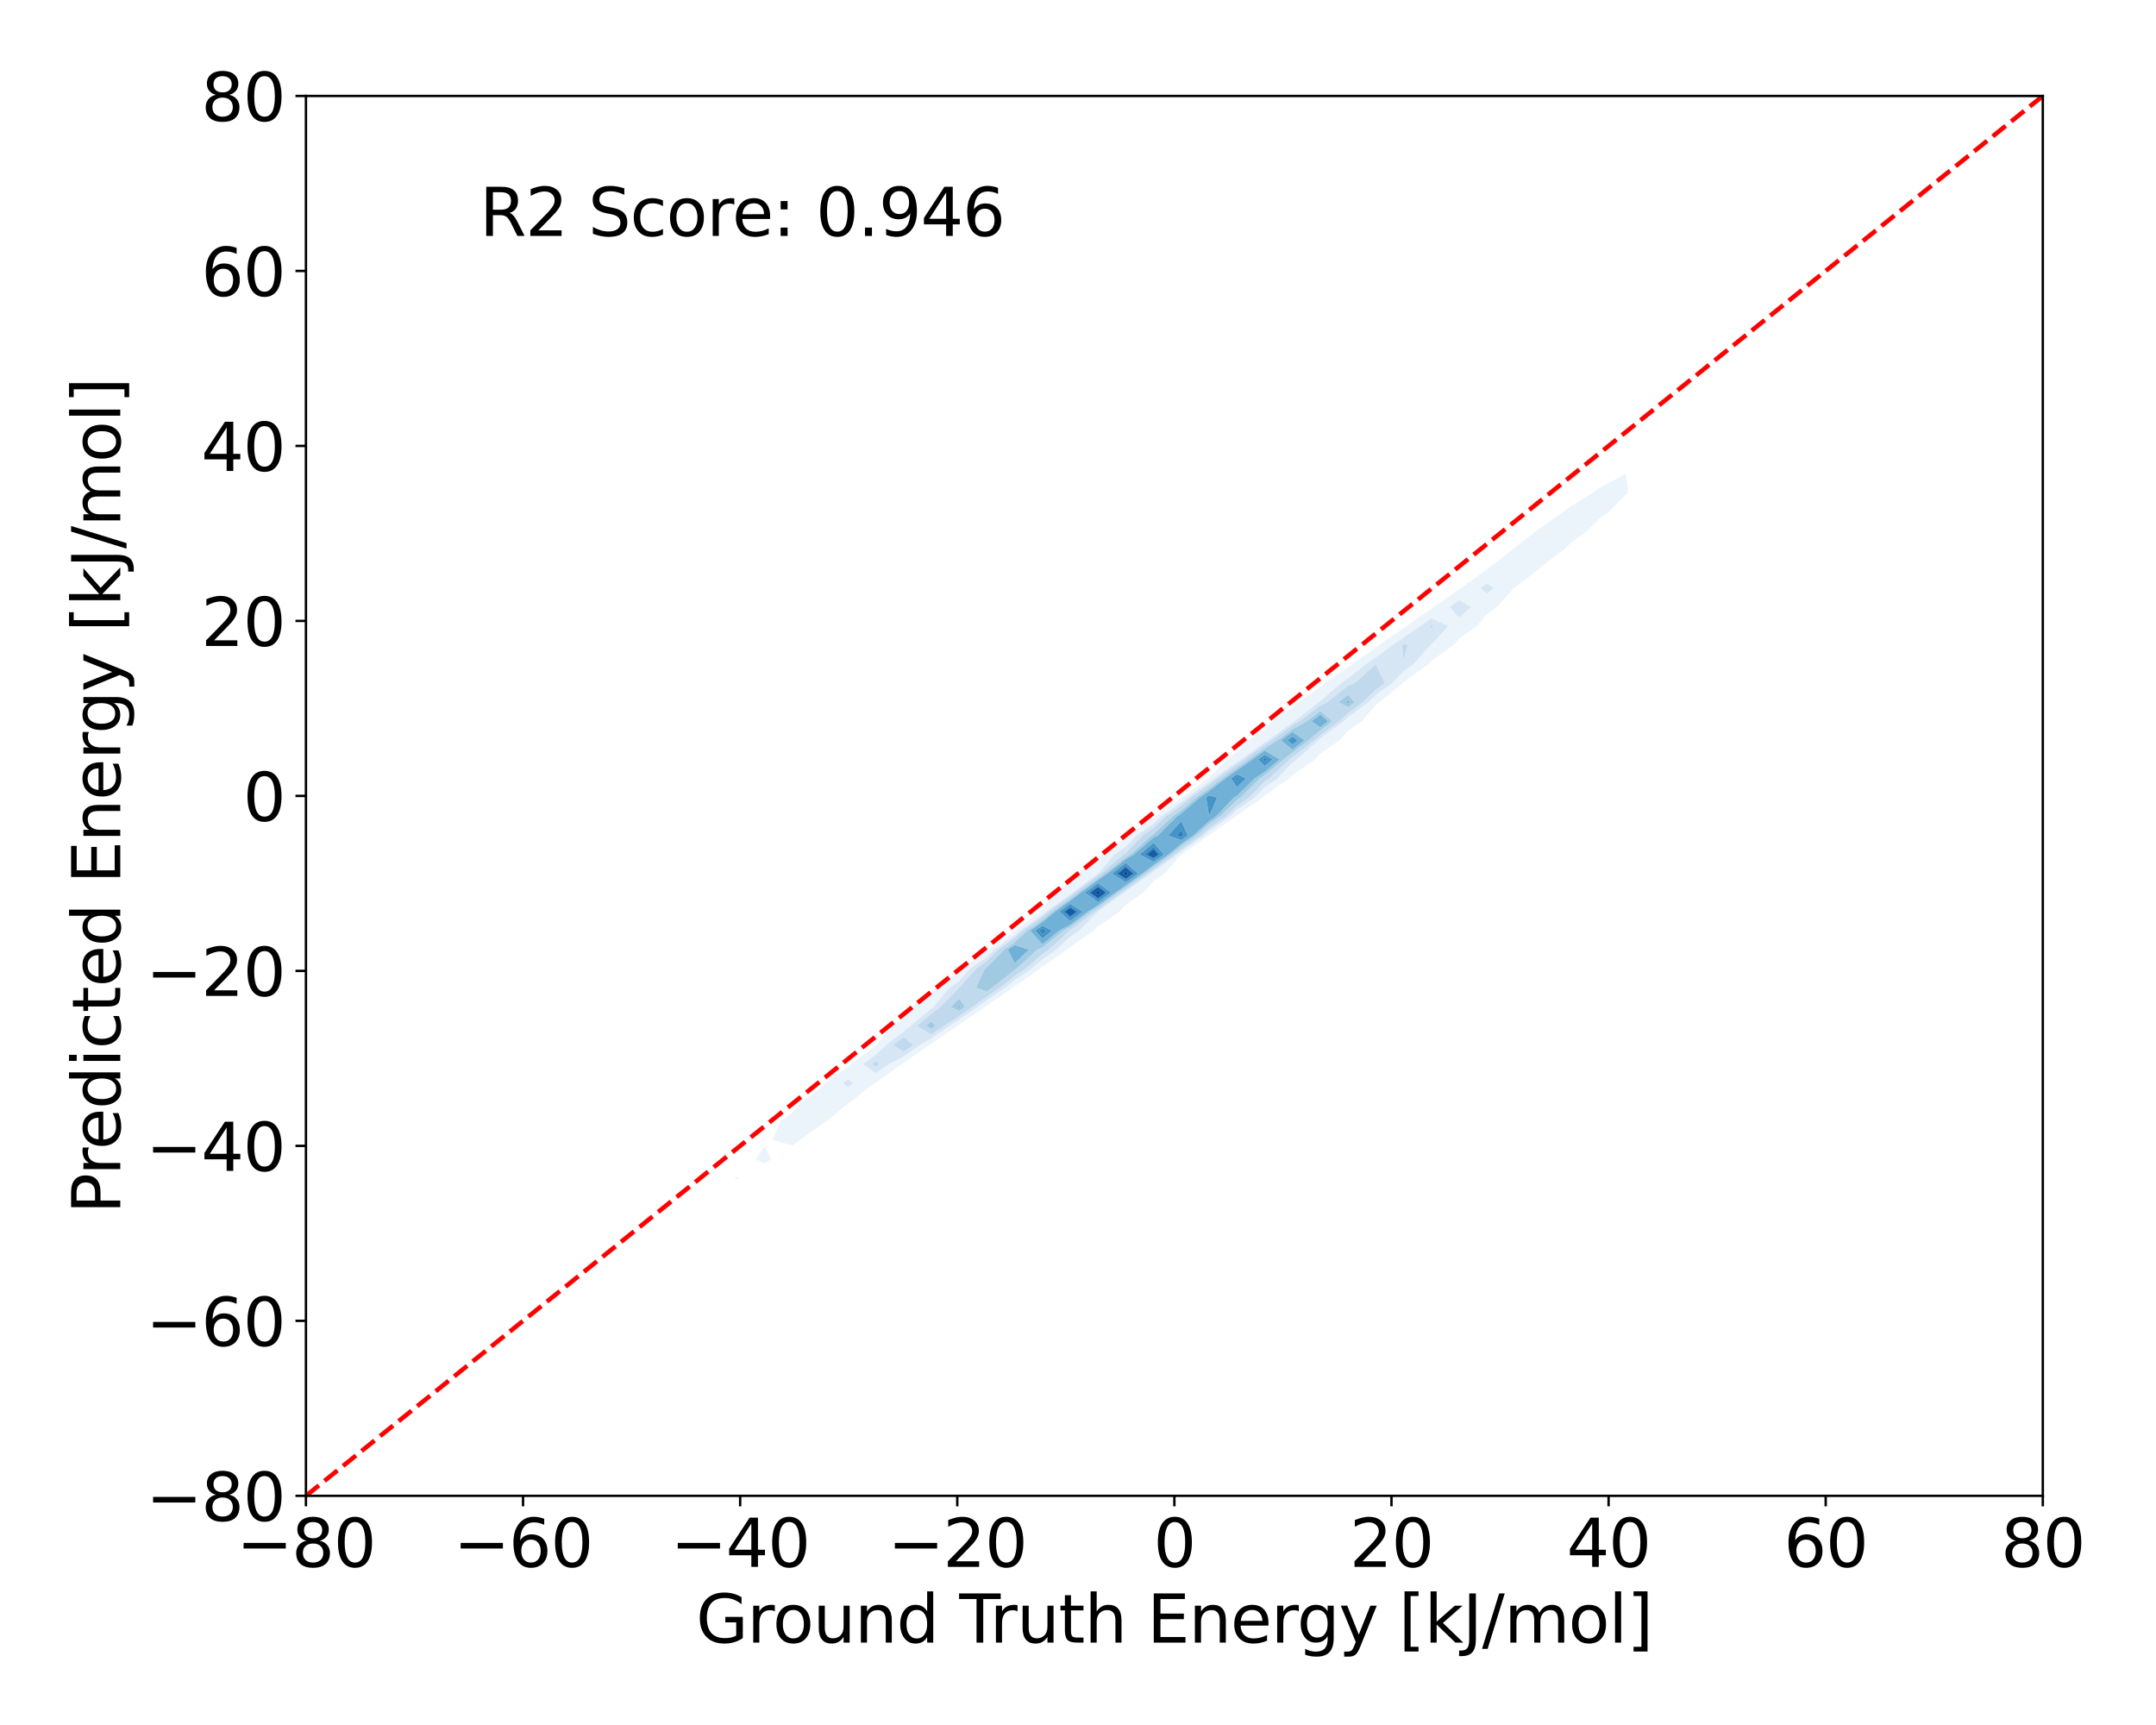 <?xml version="1.0" encoding="utf-8" standalone="no"?>
<!DOCTYPE svg PUBLIC "-//W3C//DTD SVG 1.1//EN"
  "http://www.w3.org/Graphics/SVG/1.1/DTD/svg11.dtd">
<svg xmlns:xlink="http://www.w3.org/1999/xlink" width="720pt" height="576pt" viewBox="0 0 720 576" xmlns="http://www.w3.org/2000/svg" version="1.1">
 <defs>
  <style type="text/css">*{stroke-linejoin: round; stroke-linecap: butt}</style>
 </defs>
 <g id="figure_1">
  <g id="patch_1">
   <path d="M 0 576 
L 720 576 
L 720 0 
L 0 0 
z
" style="fill: #ffffff"/>
  </g>
  <g id="axes_1">
   <g id="patch_2">
    <path d="M 102.17 499.48 
L 682.2 499.48 
L 682.2 32.04 
L 102.17 32.04 
z
" style="fill: #ffffff"/>
   </g>
   <g id="QuadContourSet_1">
    <path d="M 246.068 393.811 
L 246.648 393.409 
L 246.068 392.809 
L 245.408 393.409 
z
M 255.346 388.502 
L 257.447 387.053 
L 255.346 382.829 
L 252.416 387.053 
z
M 264.624 382.45 
L 267.173 380.696 
L 273.902 375.814 
L 276.049 374.34 
L 283.18 368.51 
L 283.948 367.983 
L 292.068 361.627 
L 292.458 361.455 
L 301.145 355.27 
L 301.736 354.969 
L 310.38 348.913 
L 311.014 348.549 
L 319.651 342.557 
L 320.292 342.146 
L 328.91 336.2 
L 329.57 335.732 
L 338.131 329.844 
L 338.848 329.282 
L 347.289 323.487 
L 348.126 322.766 
L 356.342 317.131 
L 357.404 316.133 
L 365.221 310.774 
L 366.682 309.29 
L 373.79 304.417 
L 375.96 302.066 
L 381.803 298.061 
L 385.238 294.158 
L 388.818 291.704 
L 394.5 285.348 
L 394.517 285.334 
L 403.595 278.991 
L 403.795 278.812 
L 412.677 272.635 
L 413.073 272.254 
L 421.688 266.278 
L 422.351 265.601 
L 430.552 259.922 
L 431.629 258.773 
L 439.159 253.565 
L 440.907 251.642 
L 447.328 247.208 
L 450.185 243.982 
L 454.726 240.852 
L 459.463 235.314 
L 460.653 234.495 
L 468.364 228.139 
L 468.741 227.748 
L 477.015 221.782 
L 478.019 220.684 
L 485.364 215.426 
L 487.297 213.222 
L 493.143 209.069 
L 496.575 205.041 
L 499.881 202.712 
L 505.635 196.356 
L 505.853 196.158 
L 513.936 189.999 
L 515.131 188.849 
L 522.148 183.643 
L 524.409 181.367 
L 529.998 177.286 
L 533.687 173.497 
L 537.245 170.93 
L 542.965 165.109 
L 543.716 164.573 
L 542.965 158.216 
L 533.687 163.152 
L 531.822 164.573 
L 524.409 169.144 
L 522.031 170.93 
L 515.131 175.761 
L 513.068 177.286 
L 505.853 182.94 
L 504.888 183.643 
L 496.872 189.999 
L 496.575 190.153 
L 487.971 196.356 
L 487.297 196.741 
L 478.886 202.712 
L 478.019 203.252 
L 469.723 209.069 
L 468.741 209.731 
L 460.544 215.426 
L 459.463 216.216 
L 451.404 221.782 
L 450.185 222.75 
L 442.357 228.139 
L 440.907 229.389 
L 433.484 234.495 
L 431.629 236.223 
L 424.909 240.852 
L 422.351 243.396 
L 416.835 247.208 
L 413.073 251.13 
L 409.565 253.565 
L 403.795 259.74 
L 403.535 259.922 
L 394.696 266.278 
L 394.517 266.431 
L 385.616 272.635 
L 385.238 272.991 
L 376.615 278.991 
L 375.96 279.674 
L 367.805 285.348 
L 366.682 286.646 
L 359.416 291.704 
L 357.404 294.288 
L 351.992 298.061 
L 348.126 303.589 
L 346.939 304.417 
L 339.065 310.774 
L 338.848 310.974 
L 330.032 317.131 
L 329.57 317.603 
L 321.082 323.487 
L 320.292 324.389 
L 312.387 329.844 
L 311.014 331.596 
L 304.322 336.2 
L 301.736 339.893 
L 297.858 342.557 
L 292.718 348.913 
L 292.458 349.155 
L 284.08 355.27 
L 283.18 356.193 
L 275.535 361.627 
L 273.902 363.482 
L 267.47 367.983 
L 264.624 371.578 
L 260.641 374.34 
L 257.94 380.696 
z
M 281.511 361.627 
L 283.18 360.44 
L 285.12 361.627 
L 283.18 363.044 
z
M 288.223 355.27 
L 292.458 352.179 
L 295.979 348.913 
L 301.736 344.511 
L 304.065 342.557 
L 311.014 336.753 
L 311.749 336.2 
L 317.031 329.844 
L 320.292 327.594 
L 323.888 323.487 
L 329.57 319.549 
L 331.931 317.131 
L 338.848 312.3 
L 340.505 310.774 
L 348.126 305.39 
L 349.295 304.417 
L 357.404 298.582 
L 358.097 298.061 
L 366.621 291.704 
L 366.682 291.661 
L 372.142 285.348 
L 375.96 282.692 
L 379.507 278.991 
L 385.238 275.003 
L 387.75 272.635 
L 394.517 267.919 
L 396.438 266.278 
L 403.795 261.13 
L 405.357 259.922 
L 413.073 254.481 
L 414.38 253.565 
L 422.351 247.871 
L 423.399 247.208 
L 431.629 241.208 
L 432.26 240.852 
L 440.311 234.495 
L 440.907 234.086 
L 447.805 228.139 
L 450.185 226.501 
L 456.128 221.782 
L 459.463 219.479 
L 465.007 215.426 
L 468.741 212.831 
L 474.32 209.069 
L 478.019 206.475 
L 483.657 209.069 
L 478.019 215.187 
L 477.683 215.426 
L 472.052 221.782 
L 468.741 224.17 
L 464.916 228.139 
L 459.463 232.101 
L 457.003 234.495 
L 450.185 239.505 
L 448.695 240.852 
L 440.907 246.686 
L 440.279 247.208 
L 433.116 253.565 
L 431.629 254.593 
L 426.635 259.922 
L 422.351 262.889 
L 419.032 266.278 
L 413.073 270.412 
L 410.765 272.635 
L 403.795 277.482 
L 402.115 278.991 
L 394.517 284.3 
L 393.254 285.348 
L 385.238 290.993 
L 384.305 291.704 
L 375.96 297.66 
L 375.382 298.061 
L 366.682 304.405 
L 366.662 304.417 
L 360.352 310.774 
L 357.404 312.795 
L 352.789 317.131 
L 348.126 320.329 
L 344.458 323.487 
L 338.848 327.339 
L 335.652 329.844 
L 329.57 334.027 
L 326.509 336.2 
L 320.292 340.489 
L 317.063 342.557 
L 311.014 346.754 
L 307.254 348.913 
L 301.736 352.779 
L 296.849 355.27 
L 292.458 358.396 
z
M 484.067 202.712 
L 487.297 200.419 
L 491.258 202.712 
L 487.297 206.18 
z
M 494.408 196.356 
L 496.575 194.794 
L 498.857 196.356 
L 496.575 198.179 
z
" clip-path="url(#p4a059334af)" style="fill: #ebf3fb"/>
    <path d="M 283.18 363.044 
L 285.12 361.627 
L 283.18 360.44 
L 281.511 361.627 
z
M 292.458 358.396 
L 296.849 355.27 
L 301.736 352.779 
L 307.254 348.913 
L 311.014 346.754 
L 317.063 342.557 
L 320.292 340.489 
L 326.509 336.2 
L 329.57 334.027 
L 335.652 329.844 
L 338.848 327.339 
L 344.458 323.487 
L 348.126 320.329 
L 352.789 317.131 
L 357.404 312.795 
L 360.352 310.774 
L 366.662 304.417 
L 366.682 304.405 
L 375.382 298.061 
L 375.96 297.66 
L 384.305 291.704 
L 385.238 290.993 
L 393.254 285.348 
L 394.517 284.3 
L 402.115 278.991 
L 403.795 277.482 
L 410.765 272.635 
L 413.073 270.412 
L 419.032 266.278 
L 422.351 262.889 
L 426.635 259.922 
L 431.629 254.593 
L 433.116 253.565 
L 440.279 247.208 
L 440.907 246.686 
L 448.695 240.852 
L 450.185 239.505 
L 457.003 234.495 
L 459.463 232.101 
L 464.916 228.139 
L 468.741 224.17 
L 472.052 221.782 
L 477.683 215.426 
L 478.019 215.187 
L 483.657 209.069 
L 478.019 206.475 
L 474.32 209.069 
L 468.741 212.831 
L 465.007 215.426 
L 459.463 219.479 
L 456.128 221.782 
L 450.185 226.501 
L 447.805 228.139 
L 440.907 234.086 
L 440.311 234.495 
L 432.26 240.852 
L 431.629 241.208 
L 423.399 247.208 
L 422.351 247.871 
L 414.38 253.565 
L 413.073 254.481 
L 405.357 259.922 
L 403.795 261.13 
L 396.438 266.278 
L 394.517 267.919 
L 387.75 272.635 
L 385.238 275.003 
L 379.507 278.991 
L 375.96 282.692 
L 372.142 285.348 
L 366.682 291.661 
L 366.621 291.704 
L 358.097 298.061 
L 357.404 298.582 
L 349.295 304.417 
L 348.126 305.39 
L 340.505 310.774 
L 338.848 312.3 
L 331.931 317.131 
L 329.57 319.549 
L 323.888 323.487 
L 320.292 327.594 
L 317.031 329.844 
L 311.749 336.2 
L 311.014 336.753 
L 304.065 342.557 
L 301.736 344.511 
L 295.979 348.913 
L 292.458 352.179 
L 288.223 355.27 
z
M 291.148 355.27 
L 292.458 354.314 
L 293.816 355.27 
L 292.458 356.237 
z
M 298.282 348.913 
L 301.736 346.272 
L 305.047 348.913 
L 301.736 351.233 
z
M 306.163 342.557 
L 311.014 338.506 
L 314.079 336.2 
L 320.292 329.857 
L 320.312 329.844 
L 325.87 323.487 
L 329.57 320.922 
L 333.272 317.131 
L 338.848 313.237 
L 341.521 310.774 
L 348.126 306.107 
L 350.158 304.417 
L 357.404 299.203 
L 358.924 298.061 
L 366.682 292.309 
L 367.576 291.704 
L 375.205 285.348 
L 375.96 284.822 
L 381.549 278.991 
L 385.238 276.424 
L 389.257 272.635 
L 394.517 268.969 
L 397.668 266.278 
L 403.795 261.991 
L 406.47 259.922 
L 413.073 255.265 
L 415.5 253.565 
L 422.351 248.671 
L 424.665 247.208 
L 431.629 242.131 
L 433.9 240.852 
L 440.907 235.577 
L 443.148 234.495 
L 450.185 228.912 
L 452.368 228.139 
L 459.463 221.782 
L 462.481 228.139 
L 459.463 230.332 
L 455.186 234.495 
L 450.185 238.17 
L 447.219 240.852 
L 440.907 245.58 
L 438.948 247.208 
L 431.629 252.892 
L 430.736 253.565 
L 423.87 259.922 
L 422.351 260.973 
L 417.157 266.278 
L 413.073 269.111 
L 409.415 272.635 
L 403.795 276.543 
L 401.07 278.991 
L 394.517 283.57 
L 392.375 285.348 
L 385.238 290.374 
L 383.493 291.704 
L 375.96 297.08 
L 374.545 298.061 
L 366.682 303.794 
L 365.677 304.417 
L 357.404 310.668 
L 357.205 310.774 
L 350.281 317.131 
L 348.126 318.609 
L 342.46 323.487 
L 338.848 325.967 
L 333.902 329.844 
L 329.57 332.823 
L 324.814 336.2 
L 320.292 339.32 
L 315.237 342.557 
L 311.014 345.486 
z
M 468.157 215.426 
L 468.741 215.02 
L 470.139 215.426 
L 468.741 220.329 
z
M 477.565 209.069 
L 478.019 208.751 
L 478.71 209.069 
L 478.019 209.819 
z
M 487.297 206.18 
L 491.258 202.712 
L 487.297 200.419 
L 484.067 202.712 
z
M 496.575 198.179 
L 498.857 196.356 
L 496.575 194.794 
L 494.408 196.356 
z
" clip-path="url(#p4a059334af)" style="fill: #d7e6f5"/>
    <path d="M 292.458 356.237 
L 293.816 355.27 
L 292.458 354.314 
L 291.148 355.27 
z
M 301.736 351.233 
L 305.047 348.913 
L 301.736 346.272 
L 298.282 348.913 
z
M 311.014 345.486 
L 315.237 342.557 
L 320.292 339.32 
L 324.814 336.2 
L 329.57 332.823 
L 333.902 329.844 
L 338.848 325.967 
L 342.46 323.487 
L 348.126 318.609 
L 350.281 317.131 
L 357.205 310.774 
L 357.404 310.668 
L 365.677 304.417 
L 366.682 303.794 
L 374.545 298.061 
L 375.96 297.08 
L 383.493 291.704 
L 385.238 290.374 
L 392.375 285.348 
L 394.517 283.57 
L 401.07 278.991 
L 403.795 276.543 
L 409.415 272.635 
L 413.073 269.111 
L 417.157 266.278 
L 422.351 260.973 
L 423.87 259.922 
L 430.736 253.565 
L 431.629 252.892 
L 438.948 247.208 
L 440.907 245.58 
L 447.219 240.852 
L 450.185 238.17 
L 455.186 234.495 
L 459.463 230.332 
L 462.481 228.139 
L 459.463 221.782 
L 452.368 228.139 
L 450.185 228.912 
L 443.148 234.495 
L 440.907 235.577 
L 433.9 240.852 
L 431.629 242.131 
L 424.665 247.208 
L 422.351 248.671 
L 415.5 253.565 
L 413.073 255.265 
L 406.47 259.922 
L 403.795 261.991 
L 397.668 266.278 
L 394.517 268.969 
L 389.257 272.635 
L 385.238 276.424 
L 381.549 278.991 
L 375.96 284.822 
L 375.205 285.348 
L 367.576 291.704 
L 366.682 292.309 
L 358.924 298.061 
L 357.404 299.203 
L 350.158 304.417 
L 348.126 306.107 
L 341.521 310.774 
L 338.848 313.237 
L 333.272 317.131 
L 329.57 320.922 
L 325.87 323.487 
L 320.312 329.844 
L 320.292 329.857 
L 314.079 336.2 
L 311.014 338.506 
L 306.163 342.557 
z
M 309.312 342.557 
L 311.014 341.135 
L 312.496 342.557 
L 311.014 343.585 
z
M 317.574 336.2 
L 320.292 333.425 
L 322.27 336.2 
L 320.292 337.565 
z
M 325.924 329.844 
L 328.843 323.487 
L 329.57 322.983 
L 335.284 317.131 
L 338.848 314.642 
L 343.045 310.774 
L 348.126 307.184 
L 351.453 304.417 
L 357.404 300.135 
L 360.163 298.061 
L 366.682 293.228 
L 368.933 291.704 
L 375.96 286.231 
L 377.438 285.348 
L 384.613 278.991 
L 385.238 278.556 
L 391.517 272.635 
L 394.517 270.544 
L 399.513 266.278 
L 403.795 263.282 
L 408.139 259.922 
L 413.073 256.443 
L 417.181 253.565 
L 422.351 249.872 
L 426.565 247.208 
L 431.629 243.516 
L 436.359 240.852 
L 440.907 237.428 
L 445.004 240.852 
L 440.907 243.921 
L 436.952 247.208 
L 431.629 251.341 
L 428.679 253.565 
L 422.351 258.836 
L 420.712 259.922 
L 414.344 266.278 
L 413.073 267.16 
L 407.39 272.635 
L 403.795 275.135 
L 399.502 278.991 
L 394.517 282.474 
L 391.056 285.348 
L 385.238 289.445 
L 382.273 291.704 
L 375.96 296.21 
L 373.289 298.061 
L 366.682 302.878 
L 364.198 304.417 
L 357.404 309.551 
L 355.11 310.774 
L 348.126 316.408 
L 346.323 317.131 
L 339.462 323.487 
L 338.848 323.909 
L 331.276 329.844 
L 329.57 331.017 
z
M 446.983 234.495 
L 450.185 231.955 
L 452.46 234.495 
L 450.185 236.167 
z
M 468.741 220.329 
L 470.139 215.426 
L 468.741 215.02 
L 468.157 215.426 
z
M 478.019 209.819 
L 478.71 209.069 
L 478.019 208.751 
L 477.565 209.069 
z
" clip-path="url(#p4a059334af)" style="fill: #c1d9ed"/>
    <path d="M 311.014 343.585 
L 312.496 342.557 
L 311.014 341.135 
L 309.312 342.557 
z
M 320.292 337.565 
L 322.27 336.2 
L 320.292 333.425 
L 317.574 336.2 
z
M 319.845 336.2 
L 320.292 335.744 
L 320.617 336.2 
L 320.292 336.425 
z
M 329.57 331.017 
L 331.276 329.844 
L 338.848 323.909 
L 339.462 323.487 
L 346.323 317.131 
L 348.126 316.408 
L 355.11 310.774 
L 357.404 309.551 
L 364.198 304.417 
L 366.682 302.878 
L 373.289 298.061 
L 375.96 296.21 
L 382.273 291.704 
L 385.238 289.445 
L 391.056 285.348 
L 394.517 282.474 
L 399.502 278.991 
L 403.795 275.135 
L 407.39 272.635 
L 413.073 267.16 
L 414.344 266.278 
L 420.712 259.922 
L 422.351 258.836 
L 428.679 253.565 
L 431.629 251.341 
L 436.952 247.208 
L 440.907 243.921 
L 445.004 240.852 
L 440.907 237.428 
L 436.359 240.852 
L 431.629 243.516 
L 426.565 247.208 
L 422.351 249.872 
L 417.181 253.565 
L 413.073 256.443 
L 408.139 259.922 
L 403.795 263.282 
L 399.513 266.278 
L 394.517 270.544 
L 391.517 272.635 
L 385.238 278.556 
L 384.613 278.991 
L 377.438 285.348 
L 375.96 286.231 
L 368.933 291.704 
L 366.682 293.228 
L 360.163 298.061 
L 357.404 300.135 
L 351.453 304.417 
L 348.126 307.184 
L 343.045 310.774 
L 338.848 314.642 
L 335.284 317.131 
L 329.57 322.983 
L 328.843 323.487 
L 325.924 329.844 
z
M 336.591 317.131 
L 338.848 315.554 
L 343.582 317.131 
L 338.848 321.682 
z
M 344.035 310.774 
L 348.126 307.884 
L 352.295 304.417 
L 357.404 300.74 
L 360.969 298.061 
L 366.682 293.825 
L 369.815 291.704 
L 375.96 286.918 
L 378.588 285.348 
L 385.238 279.665 
L 386.628 278.991 
L 392.986 272.635 
L 394.517 271.568 
L 400.713 266.278 
L 403.795 264.121 
L 409.224 259.922 
L 413.073 257.208 
L 418.273 253.565 
L 422.351 250.652 
L 427.342 253.565 
L 422.351 257.722 
L 419.032 259.922 
L 413.073 265.775 
L 412.089 266.278 
L 406.074 272.635 
L 403.795 274.22 
L 398.483 278.991 
L 394.517 281.762 
L 390.199 285.348 
L 385.238 288.841 
L 381.481 291.704 
L 375.96 295.644 
L 372.472 298.061 
L 366.682 302.283 
L 363.238 304.417 
L 357.404 308.825 
L 353.749 310.774 
L 348.126 315.31 
z
M 427.799 247.208 
L 431.629 244.416 
L 435.654 247.208 
L 431.629 250.334 
z
M 437.957 240.852 
L 440.907 238.631 
L 443.564 240.852 
L 440.907 242.843 
z
M 450.185 236.167 
L 452.46 234.495 
L 450.185 231.955 
L 446.983 234.495 
z
M 449.476 234.495 
L 450.185 233.933 
L 450.689 234.495 
L 450.185 234.866 
z
" clip-path="url(#p4a059334af)" style="fill: #9fcae1"/>
    <path d="M 320.292 336.425 
L 320.617 336.2 
L 320.292 335.744 
L 319.845 336.2 
z
M 338.848 321.682 
L 343.582 317.131 
L 338.848 315.554 
L 336.591 317.131 
z
M 348.126 315.31 
L 353.749 310.774 
L 357.404 308.825 
L 363.238 304.417 
L 366.682 302.283 
L 372.472 298.061 
L 375.96 295.644 
L 381.481 291.704 
L 385.238 288.841 
L 390.199 285.348 
L 394.517 281.762 
L 398.483 278.991 
L 403.795 274.22 
L 406.074 272.635 
L 412.089 266.278 
L 413.073 265.775 
L 419.032 259.922 
L 422.351 257.722 
L 427.342 253.565 
L 422.351 250.652 
L 418.273 253.565 
L 413.073 257.208 
L 409.224 259.922 
L 403.795 264.121 
L 400.713 266.278 
L 394.517 271.568 
L 392.986 272.635 
L 386.628 278.991 
L 385.238 279.665 
L 378.588 285.348 
L 375.96 286.918 
L 369.815 291.704 
L 366.682 293.825 
L 360.969 298.061 
L 357.404 300.74 
L 352.295 304.417 
L 348.126 307.884 
L 344.035 310.774 
z
M 345.751 310.774 
L 348.126 309.096 
L 351.391 310.774 
L 348.126 313.408 
z
M 353.752 304.417 
L 357.404 301.789 
L 361.574 304.417 
L 357.404 307.568 
z
M 362.364 298.061 
L 366.682 294.86 
L 371.059 298.061 
L 366.682 301.252 
z
M 371.343 291.704 
L 375.96 288.108 
L 380.109 291.704 
L 375.96 294.665 
z
M 380.578 285.348 
L 385.238 281.366 
L 388.714 285.348 
L 385.238 287.796 
z
M 390.138 278.991 
L 394.517 274.173 
L 396.718 278.991 
L 394.517 280.529 
z
M 402.789 266.278 
L 403.795 265.574 
L 406.5 266.278 
L 403.795 272.635 
z
M 411.103 259.922 
L 413.073 258.532 
L 416.123 259.922 
L 413.073 262.918 
z
M 420.164 253.565 
L 422.351 252.003 
L 425.027 253.565 
L 422.351 255.794 
z
M 431.629 250.334 
L 435.654 247.208 
L 431.629 244.416 
L 427.799 247.208 
z
M 429.937 247.208 
L 431.629 245.975 
L 433.407 247.208 
L 431.629 248.589 
z
M 440.907 242.843 
L 443.564 240.852 
L 440.907 238.631 
L 437.957 240.852 
z
M 440.724 240.852 
L 440.907 240.714 
L 441.071 240.852 
L 440.907 240.975 
z
M 450.185 234.866 
L 450.689 234.495 
L 450.185 233.933 
L 449.476 234.495 
z
" clip-path="url(#p4a059334af)" style="fill: #71b1d7"/>
    <path d="M 348.126 313.408 
L 351.391 310.774 
L 348.126 309.096 
L 345.751 310.774 
z
M 347.109 310.774 
L 348.126 310.055 
L 349.525 310.774 
L 348.126 311.902 
z
M 357.404 307.568 
L 361.574 304.417 
L 357.404 301.789 
L 353.752 304.417 
z
M 354.905 304.417 
L 357.404 302.619 
L 360.257 304.417 
L 357.404 306.573 
z
M 366.682 301.252 
L 371.059 298.061 
L 366.682 294.86 
L 362.364 298.061 
z
M 363.468 298.061 
L 366.682 295.678 
L 369.94 298.061 
L 366.682 300.436 
z
M 375.96 294.665 
L 380.109 291.704 
L 375.96 288.108 
L 371.343 291.704 
z
M 372.552 291.704 
L 375.96 289.05 
L 379.022 291.704 
L 375.96 293.89 
z
M 385.238 287.796 
L 388.714 285.348 
L 385.238 281.366 
L 380.578 285.348 
z
M 382.154 285.348 
L 385.238 282.712 
L 387.539 285.348 
L 385.238 286.968 
z
M 394.517 280.529 
L 396.718 278.991 
L 394.517 274.173 
L 390.138 278.991 
z
M 392.916 278.991 
L 394.517 277.23 
L 395.322 278.991 
L 394.517 279.554 
z
M 403.795 272.635 
L 406.5 266.278 
L 403.795 265.574 
L 402.789 266.278 
z
M 413.073 262.918 
L 416.123 259.922 
L 413.073 258.532 
L 411.103 259.922 
z
M 412.59 259.922 
L 413.073 259.581 
L 413.82 259.922 
L 413.073 260.656 
z
M 422.351 255.794 
L 425.027 253.565 
L 422.351 252.003 
L 420.164 253.565 
z
M 421.661 253.565 
L 422.351 253.072 
L 423.195 253.565 
L 422.351 254.268 
z
M 431.629 248.589 
L 433.407 247.208 
L 431.629 245.975 
L 429.937 247.208 
z
M 440.907 240.975 
L 441.071 240.852 
L 440.907 240.714 
L 440.724 240.852 
z
" clip-path="url(#p4a059334af)" style="fill: #4594c7"/>
    <path d="M 348.126 311.902 
L 349.525 310.774 
L 348.126 310.055 
L 347.109 310.774 
z
M 347.891 310.774 
L 348.126 310.608 
L 348.449 310.774 
L 348.126 311.034 
z
M 357.404 306.573 
L 360.257 304.417 
L 357.404 302.619 
L 354.905 304.417 
z
M 355.57 304.417 
L 357.404 303.098 
L 359.498 304.417 
L 357.404 306 
z
M 366.682 300.436 
L 369.94 298.061 
L 366.682 295.678 
L 363.468 298.061 
z
M 364.105 298.061 
L 366.682 296.15 
L 369.295 298.061 
L 366.682 299.966 
z
M 375.96 293.89 
L 379.022 291.704 
L 375.96 289.05 
L 372.552 291.704 
z
M 373.249 291.704 
L 375.96 289.592 
L 378.396 291.704 
L 375.96 293.443 
z
M 385.238 286.968 
L 387.539 285.348 
L 385.238 282.712 
L 382.154 285.348 
z
M 383.062 285.348 
L 385.238 283.488 
L 386.862 285.348 
L 385.238 286.491 
z
M 394.517 279.554 
L 395.322 278.991 
L 394.517 277.23 
L 392.916 278.991 
z
M 413.073 260.656 
L 413.82 259.922 
L 413.073 259.581 
L 412.59 259.922 
z
M 422.351 254.268 
L 423.195 253.565 
L 422.351 253.072 
L 421.661 253.565 
z
" clip-path="url(#p4a059334af)" style="fill: #2d7dbb"/>
    <path d="M 348.126 311.034 
L 348.449 310.774 
L 348.126 310.608 
L 347.891 310.774 
z
M 357.404 306 
L 359.498 304.417 
L 357.404 303.098 
L 355.57 304.417 
z
M 366.682 299.966 
L 369.295 298.061 
L 366.682 296.15 
L 364.105 298.061 
z
M 365.86 298.061 
L 366.682 297.452 
L 367.515 298.061 
L 366.682 298.668 
z
M 375.96 293.443 
L 378.396 291.704 
L 375.96 289.592 
L 373.249 291.704 
z
M 375.171 291.704 
L 375.96 291.09 
L 376.669 291.704 
L 375.96 292.21 
z
M 385.238 286.491 
L 386.862 285.348 
L 385.238 283.488 
L 383.062 285.348 
z
" clip-path="url(#p4a059334af)" style="fill: #125da6"/>
    <path d="M 366.682 298.668 
L 367.515 298.061 
L 366.682 297.452 
L 365.86 298.061 
z
M 375.96 292.21 
L 376.669 291.704 
L 375.96 291.09 
L 375.171 291.704 
z
" clip-path="url(#p4a059334af)" style="fill: #083a7a"/>
   </g>
   <g id="matplotlib.axis_1">
    <g id="xtick_1">
     <g id="line2d_1">
      <defs>
       <path id="m6a90762957" d="M 0 0 
L 0 3.5 
" style="stroke: #000000; stroke-width: 0.8"/>
      </defs>
      <g>
       <use xlink:href="#m6a90762957" x="102.17" y="499.48" style="stroke: #000000; stroke-width: 0.8"/>
      </g>
     </g>
     <g id="text_1">
      <!-- −80 -->
      <g transform="translate(78.955 523.197) scale(0.22 -0.22)">
       <defs>
        <path id="DejaVuSans-2212" d="M 678 2272 
L 4684 2272 
L 4684 1741 
L 678 1741 
L 678 2272 
z
" transform="scale(0.016)"/>
        <path id="DejaVuSans-38" d="M 2034 2216 
Q 1584 2216 1326 1975 
Q 1069 1734 1069 1313 
Q 1069 891 1326 650 
Q 1584 409 2034 409 
Q 2484 409 2743 651 
Q 3003 894 3003 1313 
Q 3003 1734 2745 1975 
Q 2488 2216 2034 2216 
z
M 1403 2484 
Q 997 2584 770 2862 
Q 544 3141 544 3541 
Q 544 4100 942 4425 
Q 1341 4750 2034 4750 
Q 2731 4750 3128 4425 
Q 3525 4100 3525 3541 
Q 3525 3141 3298 2862 
Q 3072 2584 2669 2484 
Q 3125 2378 3379 2068 
Q 3634 1759 3634 1313 
Q 3634 634 3220 271 
Q 2806 -91 2034 -91 
Q 1263 -91 848 271 
Q 434 634 434 1313 
Q 434 1759 690 2068 
Q 947 2378 1403 2484 
z
M 1172 3481 
Q 1172 3119 1398 2916 
Q 1625 2713 2034 2713 
Q 2441 2713 2670 2916 
Q 2900 3119 2900 3481 
Q 2900 3844 2670 4047 
Q 2441 4250 2034 4250 
Q 1625 4250 1398 4047 
Q 1172 3844 1172 3481 
z
" transform="scale(0.016)"/>
        <path id="DejaVuSans-30" d="M 2034 4250 
Q 1547 4250 1301 3770 
Q 1056 3291 1056 2328 
Q 1056 1369 1301 889 
Q 1547 409 2034 409 
Q 2525 409 2770 889 
Q 3016 1369 3016 2328 
Q 3016 3291 2770 3770 
Q 2525 4250 2034 4250 
z
M 2034 4750 
Q 2819 4750 3233 4129 
Q 3647 3509 3647 2328 
Q 3647 1150 3233 529 
Q 2819 -91 2034 -91 
Q 1250 -91 836 529 
Q 422 1150 422 2328 
Q 422 3509 836 4129 
Q 1250 4750 2034 4750 
z
" transform="scale(0.016)"/>
       </defs>
       <use xlink:href="#DejaVuSans-2212"/>
       <use xlink:href="#DejaVuSans-38" x="83.789"/>
       <use xlink:href="#DejaVuSans-30" x="147.412"/>
      </g>
     </g>
    </g>
    <g id="xtick_2">
     <g id="line2d_2">
      <g>
       <use xlink:href="#m6a90762957" x="174.674" y="499.48" style="stroke: #000000; stroke-width: 0.8"/>
      </g>
     </g>
     <g id="text_2">
      <!-- −60 -->
      <g transform="translate(151.459 523.197) scale(0.22 -0.22)">
       <defs>
        <path id="DejaVuSans-36" d="M 2113 2584 
Q 1688 2584 1439 2293 
Q 1191 2003 1191 1497 
Q 1191 994 1439 701 
Q 1688 409 2113 409 
Q 2538 409 2786 701 
Q 3034 994 3034 1497 
Q 3034 2003 2786 2293 
Q 2538 2584 2113 2584 
z
M 3366 4563 
L 3366 3988 
Q 3128 4100 2886 4159 
Q 2644 4219 2406 4219 
Q 1781 4219 1451 3797 
Q 1122 3375 1075 2522 
Q 1259 2794 1537 2939 
Q 1816 3084 2150 3084 
Q 2853 3084 3261 2657 
Q 3669 2231 3669 1497 
Q 3669 778 3244 343 
Q 2819 -91 2113 -91 
Q 1303 -91 875 529 
Q 447 1150 447 2328 
Q 447 3434 972 4092 
Q 1497 4750 2381 4750 
Q 2619 4750 2861 4703 
Q 3103 4656 3366 4563 
z
" transform="scale(0.016)"/>
       </defs>
       <use xlink:href="#DejaVuSans-2212"/>
       <use xlink:href="#DejaVuSans-36" x="83.789"/>
       <use xlink:href="#DejaVuSans-30" x="147.412"/>
      </g>
     </g>
    </g>
    <g id="xtick_3">
     <g id="line2d_3">
      <g>
       <use xlink:href="#m6a90762957" x="247.178" y="499.48" style="stroke: #000000; stroke-width: 0.8"/>
      </g>
     </g>
     <g id="text_3">
      <!-- −40 -->
      <g transform="translate(223.962 523.197) scale(0.22 -0.22)">
       <defs>
        <path id="DejaVuSans-34" d="M 2419 4116 
L 825 1625 
L 2419 1625 
L 2419 4116 
z
M 2253 4666 
L 3047 4666 
L 3047 1625 
L 3713 1625 
L 3713 1100 
L 3047 1100 
L 3047 0 
L 2419 0 
L 2419 1100 
L 313 1100 
L 313 1709 
L 2253 4666 
z
" transform="scale(0.016)"/>
       </defs>
       <use xlink:href="#DejaVuSans-2212"/>
       <use xlink:href="#DejaVuSans-34" x="83.789"/>
       <use xlink:href="#DejaVuSans-30" x="147.412"/>
      </g>
     </g>
    </g>
    <g id="xtick_4">
     <g id="line2d_4">
      <g>
       <use xlink:href="#m6a90762957" x="319.681" y="499.48" style="stroke: #000000; stroke-width: 0.8"/>
      </g>
     </g>
     <g id="text_4">
      <!-- −20 -->
      <g transform="translate(296.466 523.197) scale(0.22 -0.22)">
       <defs>
        <path id="DejaVuSans-32" d="M 1228 531 
L 3431 531 
L 3431 0 
L 469 0 
L 469 531 
Q 828 903 1448 1529 
Q 2069 2156 2228 2338 
Q 2531 2678 2651 2914 
Q 2772 3150 2772 3378 
Q 2772 3750 2511 3984 
Q 2250 4219 1831 4219 
Q 1534 4219 1204 4116 
Q 875 4013 500 3803 
L 500 4441 
Q 881 4594 1212 4672 
Q 1544 4750 1819 4750 
Q 2544 4750 2975 4387 
Q 3406 4025 3406 3419 
Q 3406 3131 3298 2873 
Q 3191 2616 2906 2266 
Q 2828 2175 2409 1742 
Q 1991 1309 1228 531 
z
" transform="scale(0.016)"/>
       </defs>
       <use xlink:href="#DejaVuSans-2212"/>
       <use xlink:href="#DejaVuSans-32" x="83.789"/>
       <use xlink:href="#DejaVuSans-30" x="147.412"/>
      </g>
     </g>
    </g>
    <g id="xtick_5">
     <g id="line2d_5">
      <g>
       <use xlink:href="#m6a90762957" x="392.185" y="499.48" style="stroke: #000000; stroke-width: 0.8"/>
      </g>
     </g>
     <g id="text_5">
      <!-- 0 -->
      <g transform="translate(385.186 523.197) scale(0.22 -0.22)">
       <use xlink:href="#DejaVuSans-30"/>
      </g>
     </g>
    </g>
    <g id="xtick_6">
     <g id="line2d_6">
      <g>
       <use xlink:href="#m6a90762957" x="464.689" y="499.48" style="stroke: #000000; stroke-width: 0.8"/>
      </g>
     </g>
     <g id="text_6">
      <!-- 20 -->
      <g transform="translate(450.691 523.197) scale(0.22 -0.22)">
       <use xlink:href="#DejaVuSans-32"/>
       <use xlink:href="#DejaVuSans-30" x="63.623"/>
      </g>
     </g>
    </g>
    <g id="xtick_7">
     <g id="line2d_7">
      <g>
       <use xlink:href="#m6a90762957" x="537.192" y="499.48" style="stroke: #000000; stroke-width: 0.8"/>
      </g>
     </g>
     <g id="text_7">
      <!-- 40 -->
      <g transform="translate(523.195 523.197) scale(0.22 -0.22)">
       <use xlink:href="#DejaVuSans-34"/>
       <use xlink:href="#DejaVuSans-30" x="63.623"/>
      </g>
     </g>
    </g>
    <g id="xtick_8">
     <g id="line2d_8">
      <g>
       <use xlink:href="#m6a90762957" x="609.696" y="499.48" style="stroke: #000000; stroke-width: 0.8"/>
      </g>
     </g>
     <g id="text_8">
      <!-- 60 -->
      <g transform="translate(595.699 523.197) scale(0.22 -0.22)">
       <use xlink:href="#DejaVuSans-36"/>
       <use xlink:href="#DejaVuSans-30" x="63.623"/>
      </g>
     </g>
    </g>
    <g id="xtick_9">
     <g id="line2d_9">
      <g>
       <use xlink:href="#m6a90762957" x="682.2" y="499.48" style="stroke: #000000; stroke-width: 0.8"/>
      </g>
     </g>
     <g id="text_9">
      <!-- 80 -->
      <g transform="translate(668.202 523.197) scale(0.22 -0.22)">
       <use xlink:href="#DejaVuSans-38"/>
       <use xlink:href="#DejaVuSans-30" x="63.623"/>
      </g>
     </g>
    </g>
    <g id="text_10">
     <!-- Ground Truth Energy [kJ/mol] -->
     <g transform="translate(232.451 548.488) scale(0.22 -0.22)">
      <defs>
       <path id="DejaVuSans-47" d="M 3809 666 
L 3809 1919 
L 2778 1919 
L 2778 2438 
L 4434 2438 
L 4434 434 
Q 4069 175 3628 42 
Q 3188 -91 2688 -91 
Q 1594 -91 976 548 
Q 359 1188 359 2328 
Q 359 3472 976 4111 
Q 1594 4750 2688 4750 
Q 3144 4750 3555 4637 
Q 3966 4525 4313 4306 
L 4313 3634 
Q 3963 3931 3569 4081 
Q 3175 4231 2741 4231 
Q 1884 4231 1454 3753 
Q 1025 3275 1025 2328 
Q 1025 1384 1454 906 
Q 1884 428 2741 428 
Q 3075 428 3337 486 
Q 3600 544 3809 666 
z
" transform="scale(0.016)"/>
       <path id="DejaVuSans-72" d="M 2631 2963 
Q 2534 3019 2420 3045 
Q 2306 3072 2169 3072 
Q 1681 3072 1420 2755 
Q 1159 2438 1159 1844 
L 1159 0 
L 581 0 
L 581 3500 
L 1159 3500 
L 1159 2956 
Q 1341 3275 1631 3429 
Q 1922 3584 2338 3584 
Q 2397 3584 2469 3576 
Q 2541 3569 2628 3553 
L 2631 2963 
z
" transform="scale(0.016)"/>
       <path id="DejaVuSans-6f" d="M 1959 3097 
Q 1497 3097 1228 2736 
Q 959 2375 959 1747 
Q 959 1119 1226 758 
Q 1494 397 1959 397 
Q 2419 397 2687 759 
Q 2956 1122 2956 1747 
Q 2956 2369 2687 2733 
Q 2419 3097 1959 3097 
z
M 1959 3584 
Q 2709 3584 3137 3096 
Q 3566 2609 3566 1747 
Q 3566 888 3137 398 
Q 2709 -91 1959 -91 
Q 1206 -91 779 398 
Q 353 888 353 1747 
Q 353 2609 779 3096 
Q 1206 3584 1959 3584 
z
" transform="scale(0.016)"/>
       <path id="DejaVuSans-75" d="M 544 1381 
L 544 3500 
L 1119 3500 
L 1119 1403 
Q 1119 906 1312 657 
Q 1506 409 1894 409 
Q 2359 409 2629 706 
Q 2900 1003 2900 1516 
L 2900 3500 
L 3475 3500 
L 3475 0 
L 2900 0 
L 2900 538 
Q 2691 219 2414 64 
Q 2138 -91 1772 -91 
Q 1169 -91 856 284 
Q 544 659 544 1381 
z
M 1991 3584 
L 1991 3584 
z
" transform="scale(0.016)"/>
       <path id="DejaVuSans-6e" d="M 3513 2113 
L 3513 0 
L 2938 0 
L 2938 2094 
Q 2938 2591 2744 2837 
Q 2550 3084 2163 3084 
Q 1697 3084 1428 2787 
Q 1159 2491 1159 1978 
L 1159 0 
L 581 0 
L 581 3500 
L 1159 3500 
L 1159 2956 
Q 1366 3272 1645 3428 
Q 1925 3584 2291 3584 
Q 2894 3584 3203 3211 
Q 3513 2838 3513 2113 
z
" transform="scale(0.016)"/>
       <path id="DejaVuSans-64" d="M 2906 2969 
L 2906 4863 
L 3481 4863 
L 3481 0 
L 2906 0 
L 2906 525 
Q 2725 213 2448 61 
Q 2172 -91 1784 -91 
Q 1150 -91 751 415 
Q 353 922 353 1747 
Q 353 2572 751 3078 
Q 1150 3584 1784 3584 
Q 2172 3584 2448 3432 
Q 2725 3281 2906 2969 
z
M 947 1747 
Q 947 1113 1208 752 
Q 1469 391 1925 391 
Q 2381 391 2643 752 
Q 2906 1113 2906 1747 
Q 2906 2381 2643 2742 
Q 2381 3103 1925 3103 
Q 1469 3103 1208 2742 
Q 947 2381 947 1747 
z
" transform="scale(0.016)"/>
       <path id="DejaVuSans-20" transform="scale(0.016)"/>
       <path id="DejaVuSans-54" d="M -19 4666 
L 3928 4666 
L 3928 4134 
L 2272 4134 
L 2272 0 
L 1638 0 
L 1638 4134 
L -19 4134 
L -19 4666 
z
" transform="scale(0.016)"/>
       <path id="DejaVuSans-74" d="M 1172 4494 
L 1172 3500 
L 2356 3500 
L 2356 3053 
L 1172 3053 
L 1172 1153 
Q 1172 725 1289 603 
Q 1406 481 1766 481 
L 2356 481 
L 2356 0 
L 1766 0 
Q 1100 0 847 248 
Q 594 497 594 1153 
L 594 3053 
L 172 3053 
L 172 3500 
L 594 3500 
L 594 4494 
L 1172 4494 
z
" transform="scale(0.016)"/>
       <path id="DejaVuSans-68" d="M 3513 2113 
L 3513 0 
L 2938 0 
L 2938 2094 
Q 2938 2591 2744 2837 
Q 2550 3084 2163 3084 
Q 1697 3084 1428 2787 
Q 1159 2491 1159 1978 
L 1159 0 
L 581 0 
L 581 4863 
L 1159 4863 
L 1159 2956 
Q 1366 3272 1645 3428 
Q 1925 3584 2291 3584 
Q 2894 3584 3203 3211 
Q 3513 2838 3513 2113 
z
" transform="scale(0.016)"/>
       <path id="DejaVuSans-45" d="M 628 4666 
L 3578 4666 
L 3578 4134 
L 1259 4134 
L 1259 2753 
L 3481 2753 
L 3481 2222 
L 1259 2222 
L 1259 531 
L 3634 531 
L 3634 0 
L 628 0 
L 628 4666 
z
" transform="scale(0.016)"/>
       <path id="DejaVuSans-65" d="M 3597 1894 
L 3597 1613 
L 953 1613 
Q 991 1019 1311 708 
Q 1631 397 2203 397 
Q 2534 397 2845 478 
Q 3156 559 3463 722 
L 3463 178 
Q 3153 47 2828 -22 
Q 2503 -91 2169 -91 
Q 1331 -91 842 396 
Q 353 884 353 1716 
Q 353 2575 817 3079 
Q 1281 3584 2069 3584 
Q 2775 3584 3186 3129 
Q 3597 2675 3597 1894 
z
M 3022 2063 
Q 3016 2534 2758 2815 
Q 2500 3097 2075 3097 
Q 1594 3097 1305 2825 
Q 1016 2553 972 2059 
L 3022 2063 
z
" transform="scale(0.016)"/>
       <path id="DejaVuSans-67" d="M 2906 1791 
Q 2906 2416 2648 2759 
Q 2391 3103 1925 3103 
Q 1463 3103 1205 2759 
Q 947 2416 947 1791 
Q 947 1169 1205 825 
Q 1463 481 1925 481 
Q 2391 481 2648 825 
Q 2906 1169 2906 1791 
z
M 3481 434 
Q 3481 -459 3084 -895 
Q 2688 -1331 1869 -1331 
Q 1566 -1331 1297 -1286 
Q 1028 -1241 775 -1147 
L 775 -588 
Q 1028 -725 1275 -790 
Q 1522 -856 1778 -856 
Q 2344 -856 2625 -561 
Q 2906 -266 2906 331 
L 2906 616 
Q 2728 306 2450 153 
Q 2172 0 1784 0 
Q 1141 0 747 490 
Q 353 981 353 1791 
Q 353 2603 747 3093 
Q 1141 3584 1784 3584 
Q 2172 3584 2450 3431 
Q 2728 3278 2906 2969 
L 2906 3500 
L 3481 3500 
L 3481 434 
z
" transform="scale(0.016)"/>
       <path id="DejaVuSans-79" d="M 2059 -325 
Q 1816 -950 1584 -1140 
Q 1353 -1331 966 -1331 
L 506 -1331 
L 506 -850 
L 844 -850 
Q 1081 -850 1212 -737 
Q 1344 -625 1503 -206 
L 1606 56 
L 191 3500 
L 800 3500 
L 1894 763 
L 2988 3500 
L 3597 3500 
L 2059 -325 
z
" transform="scale(0.016)"/>
       <path id="DejaVuSans-5b" d="M 550 4863 
L 1875 4863 
L 1875 4416 
L 1125 4416 
L 1125 -397 
L 1875 -397 
L 1875 -844 
L 550 -844 
L 550 4863 
z
" transform="scale(0.016)"/>
       <path id="DejaVuSans-6b" d="M 581 4863 
L 1159 4863 
L 1159 1991 
L 2875 3500 
L 3609 3500 
L 1753 1863 
L 3688 0 
L 2938 0 
L 1159 1709 
L 1159 0 
L 581 0 
L 581 4863 
z
" transform="scale(0.016)"/>
       <path id="DejaVuSans-4a" d="M 628 4666 
L 1259 4666 
L 1259 325 
Q 1259 -519 939 -900 
Q 619 -1281 -91 -1281 
L -331 -1281 
L -331 -750 
L -134 -750 
Q 284 -750 456 -515 
Q 628 -281 628 325 
L 628 4666 
z
" transform="scale(0.016)"/>
       <path id="DejaVuSans-2f" d="M 1625 4666 
L 2156 4666 
L 531 -594 
L 0 -594 
L 1625 4666 
z
" transform="scale(0.016)"/>
       <path id="DejaVuSans-6d" d="M 3328 2828 
Q 3544 3216 3844 3400 
Q 4144 3584 4550 3584 
Q 5097 3584 5394 3201 
Q 5691 2819 5691 2113 
L 5691 0 
L 5113 0 
L 5113 2094 
Q 5113 2597 4934 2840 
Q 4756 3084 4391 3084 
Q 3944 3084 3684 2787 
Q 3425 2491 3425 1978 
L 3425 0 
L 2847 0 
L 2847 2094 
Q 2847 2600 2669 2842 
Q 2491 3084 2119 3084 
Q 1678 3084 1418 2786 
Q 1159 2488 1159 1978 
L 1159 0 
L 581 0 
L 581 3500 
L 1159 3500 
L 1159 2956 
Q 1356 3278 1631 3431 
Q 1906 3584 2284 3584 
Q 2666 3584 2933 3390 
Q 3200 3197 3328 2828 
z
" transform="scale(0.016)"/>
       <path id="DejaVuSans-6c" d="M 603 4863 
L 1178 4863 
L 1178 0 
L 603 0 
L 603 4863 
z
" transform="scale(0.016)"/>
       <path id="DejaVuSans-5d" d="M 1947 4863 
L 1947 -844 
L 622 -844 
L 622 -397 
L 1369 -397 
L 1369 4416 
L 622 4416 
L 622 4863 
L 1947 4863 
z
" transform="scale(0.016)"/>
      </defs>
      <use xlink:href="#DejaVuSans-47"/>
      <use xlink:href="#DejaVuSans-72" x="77.49"/>
      <use xlink:href="#DejaVuSans-6f" x="116.354"/>
      <use xlink:href="#DejaVuSans-75" x="177.535"/>
      <use xlink:href="#DejaVuSans-6e" x="240.914"/>
      <use xlink:href="#DejaVuSans-64" x="304.293"/>
      <use xlink:href="#DejaVuSans-20" x="367.77"/>
      <use xlink:href="#DejaVuSans-54" x="399.557"/>
      <use xlink:href="#DejaVuSans-72" x="445.891"/>
      <use xlink:href="#DejaVuSans-75" x="487.004"/>
      <use xlink:href="#DejaVuSans-74" x="550.383"/>
      <use xlink:href="#DejaVuSans-68" x="589.592"/>
      <use xlink:href="#DejaVuSans-20" x="652.971"/>
      <use xlink:href="#DejaVuSans-45" x="684.758"/>
      <use xlink:href="#DejaVuSans-6e" x="747.941"/>
      <use xlink:href="#DejaVuSans-65" x="811.32"/>
      <use xlink:href="#DejaVuSans-72" x="872.844"/>
      <use xlink:href="#DejaVuSans-67" x="912.207"/>
      <use xlink:href="#DejaVuSans-79" x="975.684"/>
      <use xlink:href="#DejaVuSans-20" x="1034.863"/>
      <use xlink:href="#DejaVuSans-5b" x="1066.65"/>
      <use xlink:href="#DejaVuSans-6b" x="1105.664"/>
      <use xlink:href="#DejaVuSans-4a" x="1163.574"/>
      <use xlink:href="#DejaVuSans-2f" x="1193.066"/>
      <use xlink:href="#DejaVuSans-6d" x="1226.758"/>
      <use xlink:href="#DejaVuSans-6f" x="1324.17"/>
      <use xlink:href="#DejaVuSans-6c" x="1385.352"/>
      <use xlink:href="#DejaVuSans-5d" x="1413.135"/>
     </g>
    </g>
   </g>
   <g id="matplotlib.axis_2">
    <g id="ytick_1">
     <g id="line2d_10">
      <defs>
       <path id="mab5f156e4a" d="M 0 0 
L -3.5 0 
" style="stroke: #000000; stroke-width: 0.8"/>
      </defs>
      <g>
       <use xlink:href="#mab5f156e4a" x="102.17" y="499.48" style="stroke: #000000; stroke-width: 0.8"/>
      </g>
     </g>
     <g id="text_11">
      <!-- −80 -->
      <g transform="translate(48.74 507.838) scale(0.22 -0.22)">
       <use xlink:href="#DejaVuSans-2212"/>
       <use xlink:href="#DejaVuSans-38" x="83.789"/>
       <use xlink:href="#DejaVuSans-30" x="147.412"/>
      </g>
     </g>
    </g>
    <g id="ytick_2">
     <g id="line2d_11">
      <g>
       <use xlink:href="#mab5f156e4a" x="102.17" y="441.05" style="stroke: #000000; stroke-width: 0.8"/>
      </g>
     </g>
     <g id="text_12">
      <!-- −60 -->
      <g transform="translate(48.74 449.408) scale(0.22 -0.22)">
       <use xlink:href="#DejaVuSans-2212"/>
       <use xlink:href="#DejaVuSans-36" x="83.789"/>
       <use xlink:href="#DejaVuSans-30" x="147.412"/>
      </g>
     </g>
    </g>
    <g id="ytick_3">
     <g id="line2d_12">
      <g>
       <use xlink:href="#mab5f156e4a" x="102.17" y="382.62" style="stroke: #000000; stroke-width: 0.8"/>
      </g>
     </g>
     <g id="text_13">
      <!-- −40 -->
      <g transform="translate(48.74 390.978) scale(0.22 -0.22)">
       <use xlink:href="#DejaVuSans-2212"/>
       <use xlink:href="#DejaVuSans-34" x="83.789"/>
       <use xlink:href="#DejaVuSans-30" x="147.412"/>
      </g>
     </g>
    </g>
    <g id="ytick_4">
     <g id="line2d_13">
      <g>
       <use xlink:href="#mab5f156e4a" x="102.17" y="324.19" style="stroke: #000000; stroke-width: 0.8"/>
      </g>
     </g>
     <g id="text_14">
      <!-- −20 -->
      <g transform="translate(48.74 332.548) scale(0.22 -0.22)">
       <use xlink:href="#DejaVuSans-2212"/>
       <use xlink:href="#DejaVuSans-32" x="83.789"/>
       <use xlink:href="#DejaVuSans-30" x="147.412"/>
      </g>
     </g>
    </g>
    <g id="ytick_5">
     <g id="line2d_14">
      <g>
       <use xlink:href="#mab5f156e4a" x="102.17" y="265.76" style="stroke: #000000; stroke-width: 0.8"/>
      </g>
     </g>
     <g id="text_15">
      <!-- 0 -->
      <g transform="translate(81.172 274.118) scale(0.22 -0.22)">
       <use xlink:href="#DejaVuSans-30"/>
      </g>
     </g>
    </g>
    <g id="ytick_6">
     <g id="line2d_15">
      <g>
       <use xlink:href="#mab5f156e4a" x="102.17" y="207.33" style="stroke: #000000; stroke-width: 0.8"/>
      </g>
     </g>
     <g id="text_16">
      <!-- 20 -->
      <g transform="translate(67.175 215.688) scale(0.22 -0.22)">
       <use xlink:href="#DejaVuSans-32"/>
       <use xlink:href="#DejaVuSans-30" x="63.623"/>
      </g>
     </g>
    </g>
    <g id="ytick_7">
     <g id="line2d_16">
      <g>
       <use xlink:href="#mab5f156e4a" x="102.17" y="148.9" style="stroke: #000000; stroke-width: 0.8"/>
      </g>
     </g>
     <g id="text_17">
      <!-- 40 -->
      <g transform="translate(67.175 157.258) scale(0.22 -0.22)">
       <use xlink:href="#DejaVuSans-34"/>
       <use xlink:href="#DejaVuSans-30" x="63.623"/>
      </g>
     </g>
    </g>
    <g id="ytick_8">
     <g id="line2d_17">
      <g>
       <use xlink:href="#mab5f156e4a" x="102.17" y="90.47" style="stroke: #000000; stroke-width: 0.8"/>
      </g>
     </g>
     <g id="text_18">
      <!-- 60 -->
      <g transform="translate(67.175 98.828) scale(0.22 -0.22)">
       <use xlink:href="#DejaVuSans-36"/>
       <use xlink:href="#DejaVuSans-30" x="63.623"/>
      </g>
     </g>
    </g>
    <g id="ytick_9">
     <g id="line2d_18">
      <g>
       <use xlink:href="#mab5f156e4a" x="102.17" y="32.04" style="stroke: #000000; stroke-width: 0.8"/>
      </g>
     </g>
     <g id="text_19">
      <!-- 80 -->
      <g transform="translate(67.175 40.398) scale(0.22 -0.22)">
       <use xlink:href="#DejaVuSans-38"/>
       <use xlink:href="#DejaVuSans-30" x="63.623"/>
      </g>
     </g>
    </g>
    <g id="text_20">
     <!-- Predicted Energy [kJ/mol] -->
     <g transform="translate(40.164 405.305) rotate(-90) scale(0.22 -0.22)">
      <defs>
       <path id="DejaVuSans-50" d="M 1259 4147 
L 1259 2394 
L 2053 2394 
Q 2494 2394 2734 2622 
Q 2975 2850 2975 3272 
Q 2975 3691 2734 3919 
Q 2494 4147 2053 4147 
L 1259 4147 
z
M 628 4666 
L 2053 4666 
Q 2838 4666 3239 4311 
Q 3641 3956 3641 3272 
Q 3641 2581 3239 2228 
Q 2838 1875 2053 1875 
L 1259 1875 
L 1259 0 
L 628 0 
L 628 4666 
z
" transform="scale(0.016)"/>
       <path id="DejaVuSans-69" d="M 603 3500 
L 1178 3500 
L 1178 0 
L 603 0 
L 603 3500 
z
M 603 4863 
L 1178 4863 
L 1178 4134 
L 603 4134 
L 603 4863 
z
" transform="scale(0.016)"/>
       <path id="DejaVuSans-63" d="M 3122 3366 
L 3122 2828 
Q 2878 2963 2633 3030 
Q 2388 3097 2138 3097 
Q 1578 3097 1268 2742 
Q 959 2388 959 1747 
Q 959 1106 1268 751 
Q 1578 397 2138 397 
Q 2388 397 2633 464 
Q 2878 531 3122 666 
L 3122 134 
Q 2881 22 2623 -34 
Q 2366 -91 2075 -91 
Q 1284 -91 818 406 
Q 353 903 353 1747 
Q 353 2603 823 3093 
Q 1294 3584 2113 3584 
Q 2378 3584 2631 3529 
Q 2884 3475 3122 3366 
z
" transform="scale(0.016)"/>
      </defs>
      <use xlink:href="#DejaVuSans-50"/>
      <use xlink:href="#DejaVuSans-72" x="58.553"/>
      <use xlink:href="#DejaVuSans-65" x="97.416"/>
      <use xlink:href="#DejaVuSans-64" x="158.939"/>
      <use xlink:href="#DejaVuSans-69" x="222.416"/>
      <use xlink:href="#DejaVuSans-63" x="250.199"/>
      <use xlink:href="#DejaVuSans-74" x="305.18"/>
      <use xlink:href="#DejaVuSans-65" x="344.389"/>
      <use xlink:href="#DejaVuSans-64" x="405.912"/>
      <use xlink:href="#DejaVuSans-20" x="469.389"/>
      <use xlink:href="#DejaVuSans-45" x="501.176"/>
      <use xlink:href="#DejaVuSans-6e" x="564.359"/>
      <use xlink:href="#DejaVuSans-65" x="627.738"/>
      <use xlink:href="#DejaVuSans-72" x="689.262"/>
      <use xlink:href="#DejaVuSans-67" x="728.625"/>
      <use xlink:href="#DejaVuSans-79" x="792.102"/>
      <use xlink:href="#DejaVuSans-20" x="851.281"/>
      <use xlink:href="#DejaVuSans-5b" x="883.068"/>
      <use xlink:href="#DejaVuSans-6b" x="922.082"/>
      <use xlink:href="#DejaVuSans-4a" x="979.992"/>
      <use xlink:href="#DejaVuSans-2f" x="1009.484"/>
      <use xlink:href="#DejaVuSans-6d" x="1043.176"/>
      <use xlink:href="#DejaVuSans-6f" x="1140.588"/>
      <use xlink:href="#DejaVuSans-6c" x="1201.77"/>
      <use xlink:href="#DejaVuSans-5d" x="1229.553"/>
     </g>
    </g>
   </g>
   <g id="line2d_19">
    <path d="M 102.17 499.48 
L 682.2 32.04 
" clip-path="url(#p4a059334af)" style="fill: none; stroke-dasharray: 5.55,2.4; stroke-dashoffset: 0; stroke: #ff0000; stroke-width: 1.5"/>
   </g>
   <g id="patch_3">
    <path d="M 102.17 499.48 
L 102.17 32.04 
" style="fill: none; stroke: #000000; stroke-width: 0.8; stroke-linejoin: miter; stroke-linecap: square"/>
   </g>
   <g id="patch_4">
    <path d="M 682.2 499.48 
L 682.2 32.04 
" style="fill: none; stroke: #000000; stroke-width: 0.8; stroke-linejoin: miter; stroke-linecap: square"/>
   </g>
   <g id="patch_5">
    <path d="M 102.17 499.48 
L 682.2 499.48 
" style="fill: none; stroke: #000000; stroke-width: 0.8; stroke-linejoin: miter; stroke-linecap: square"/>
   </g>
   <g id="patch_6">
    <path d="M 102.17 32.04 
L 682.2 32.04 
" style="fill: none; stroke: #000000; stroke-width: 0.8; stroke-linejoin: miter; stroke-linecap: square"/>
   </g>
   <g id="text_21">
    <!-- R2 Score: 0.946 -->
    <g transform="translate(160.173 78.784) scale(0.22 -0.22)">
     <defs>
      <path id="DejaVuSans-52" d="M 2841 2188 
Q 3044 2119 3236 1894 
Q 3428 1669 3622 1275 
L 4263 0 
L 3584 0 
L 2988 1197 
Q 2756 1666 2539 1819 
Q 2322 1972 1947 1972 
L 1259 1972 
L 1259 0 
L 628 0 
L 628 4666 
L 2053 4666 
Q 2853 4666 3247 4331 
Q 3641 3997 3641 3322 
Q 3641 2881 3436 2590 
Q 3231 2300 2841 2188 
z
M 1259 4147 
L 1259 2491 
L 2053 2491 
Q 2509 2491 2742 2702 
Q 2975 2913 2975 3322 
Q 2975 3731 2742 3939 
Q 2509 4147 2053 4147 
L 1259 4147 
z
" transform="scale(0.016)"/>
      <path id="DejaVuSans-53" d="M 3425 4513 
L 3425 3897 
Q 3066 4069 2747 4153 
Q 2428 4238 2131 4238 
Q 1616 4238 1336 4038 
Q 1056 3838 1056 3469 
Q 1056 3159 1242 3001 
Q 1428 2844 1947 2747 
L 2328 2669 
Q 3034 2534 3370 2195 
Q 3706 1856 3706 1288 
Q 3706 609 3251 259 
Q 2797 -91 1919 -91 
Q 1588 -91 1214 -16 
Q 841 59 441 206 
L 441 856 
Q 825 641 1194 531 
Q 1563 422 1919 422 
Q 2459 422 2753 634 
Q 3047 847 3047 1241 
Q 3047 1584 2836 1778 
Q 2625 1972 2144 2069 
L 1759 2144 
Q 1053 2284 737 2584 
Q 422 2884 422 3419 
Q 422 4038 858 4394 
Q 1294 4750 2059 4750 
Q 2388 4750 2728 4690 
Q 3069 4631 3425 4513 
z
" transform="scale(0.016)"/>
      <path id="DejaVuSans-3a" d="M 750 794 
L 1409 794 
L 1409 0 
L 750 0 
L 750 794 
z
M 750 3309 
L 1409 3309 
L 1409 2516 
L 750 2516 
L 750 3309 
z
" transform="scale(0.016)"/>
      <path id="DejaVuSans-2e" d="M 684 794 
L 1344 794 
L 1344 0 
L 684 0 
L 684 794 
z
" transform="scale(0.016)"/>
      <path id="DejaVuSans-39" d="M 703 97 
L 703 672 
Q 941 559 1184 500 
Q 1428 441 1663 441 
Q 2288 441 2617 861 
Q 2947 1281 2994 2138 
Q 2813 1869 2534 1725 
Q 2256 1581 1919 1581 
Q 1219 1581 811 2004 
Q 403 2428 403 3163 
Q 403 3881 828 4315 
Q 1253 4750 1959 4750 
Q 2769 4750 3195 4129 
Q 3622 3509 3622 2328 
Q 3622 1225 3098 567 
Q 2575 -91 1691 -91 
Q 1453 -91 1209 -44 
Q 966 3 703 97 
z
M 1959 2075 
Q 2384 2075 2632 2365 
Q 2881 2656 2881 3163 
Q 2881 3666 2632 3958 
Q 2384 4250 1959 4250 
Q 1534 4250 1286 3958 
Q 1038 3666 1038 3163 
Q 1038 2656 1286 2365 
Q 1534 2075 1959 2075 
z
" transform="scale(0.016)"/>
     </defs>
     <use xlink:href="#DejaVuSans-52"/>
     <use xlink:href="#DejaVuSans-32" x="69.482"/>
     <use xlink:href="#DejaVuSans-20" x="133.105"/>
     <use xlink:href="#DejaVuSans-53" x="164.893"/>
     <use xlink:href="#DejaVuSans-63" x="228.369"/>
     <use xlink:href="#DejaVuSans-6f" x="283.35"/>
     <use xlink:href="#DejaVuSans-72" x="344.531"/>
     <use xlink:href="#DejaVuSans-65" x="383.395"/>
     <use xlink:href="#DejaVuSans-3a" x="444.918"/>
     <use xlink:href="#DejaVuSans-20" x="478.609"/>
     <use xlink:href="#DejaVuSans-30" x="510.396"/>
     <use xlink:href="#DejaVuSans-2e" x="574.02"/>
     <use xlink:href="#DejaVuSans-39" x="605.807"/>
     <use xlink:href="#DejaVuSans-34" x="669.43"/>
     <use xlink:href="#DejaVuSans-36" x="733.053"/>
    </g>
   </g>
  </g>
 </g>
 <defs>
  <clipPath id="p4a059334af">
   <rect x="102.17" y="32.04" width="580.03" height="467.44"/>
  </clipPath>
 </defs>
</svg>
